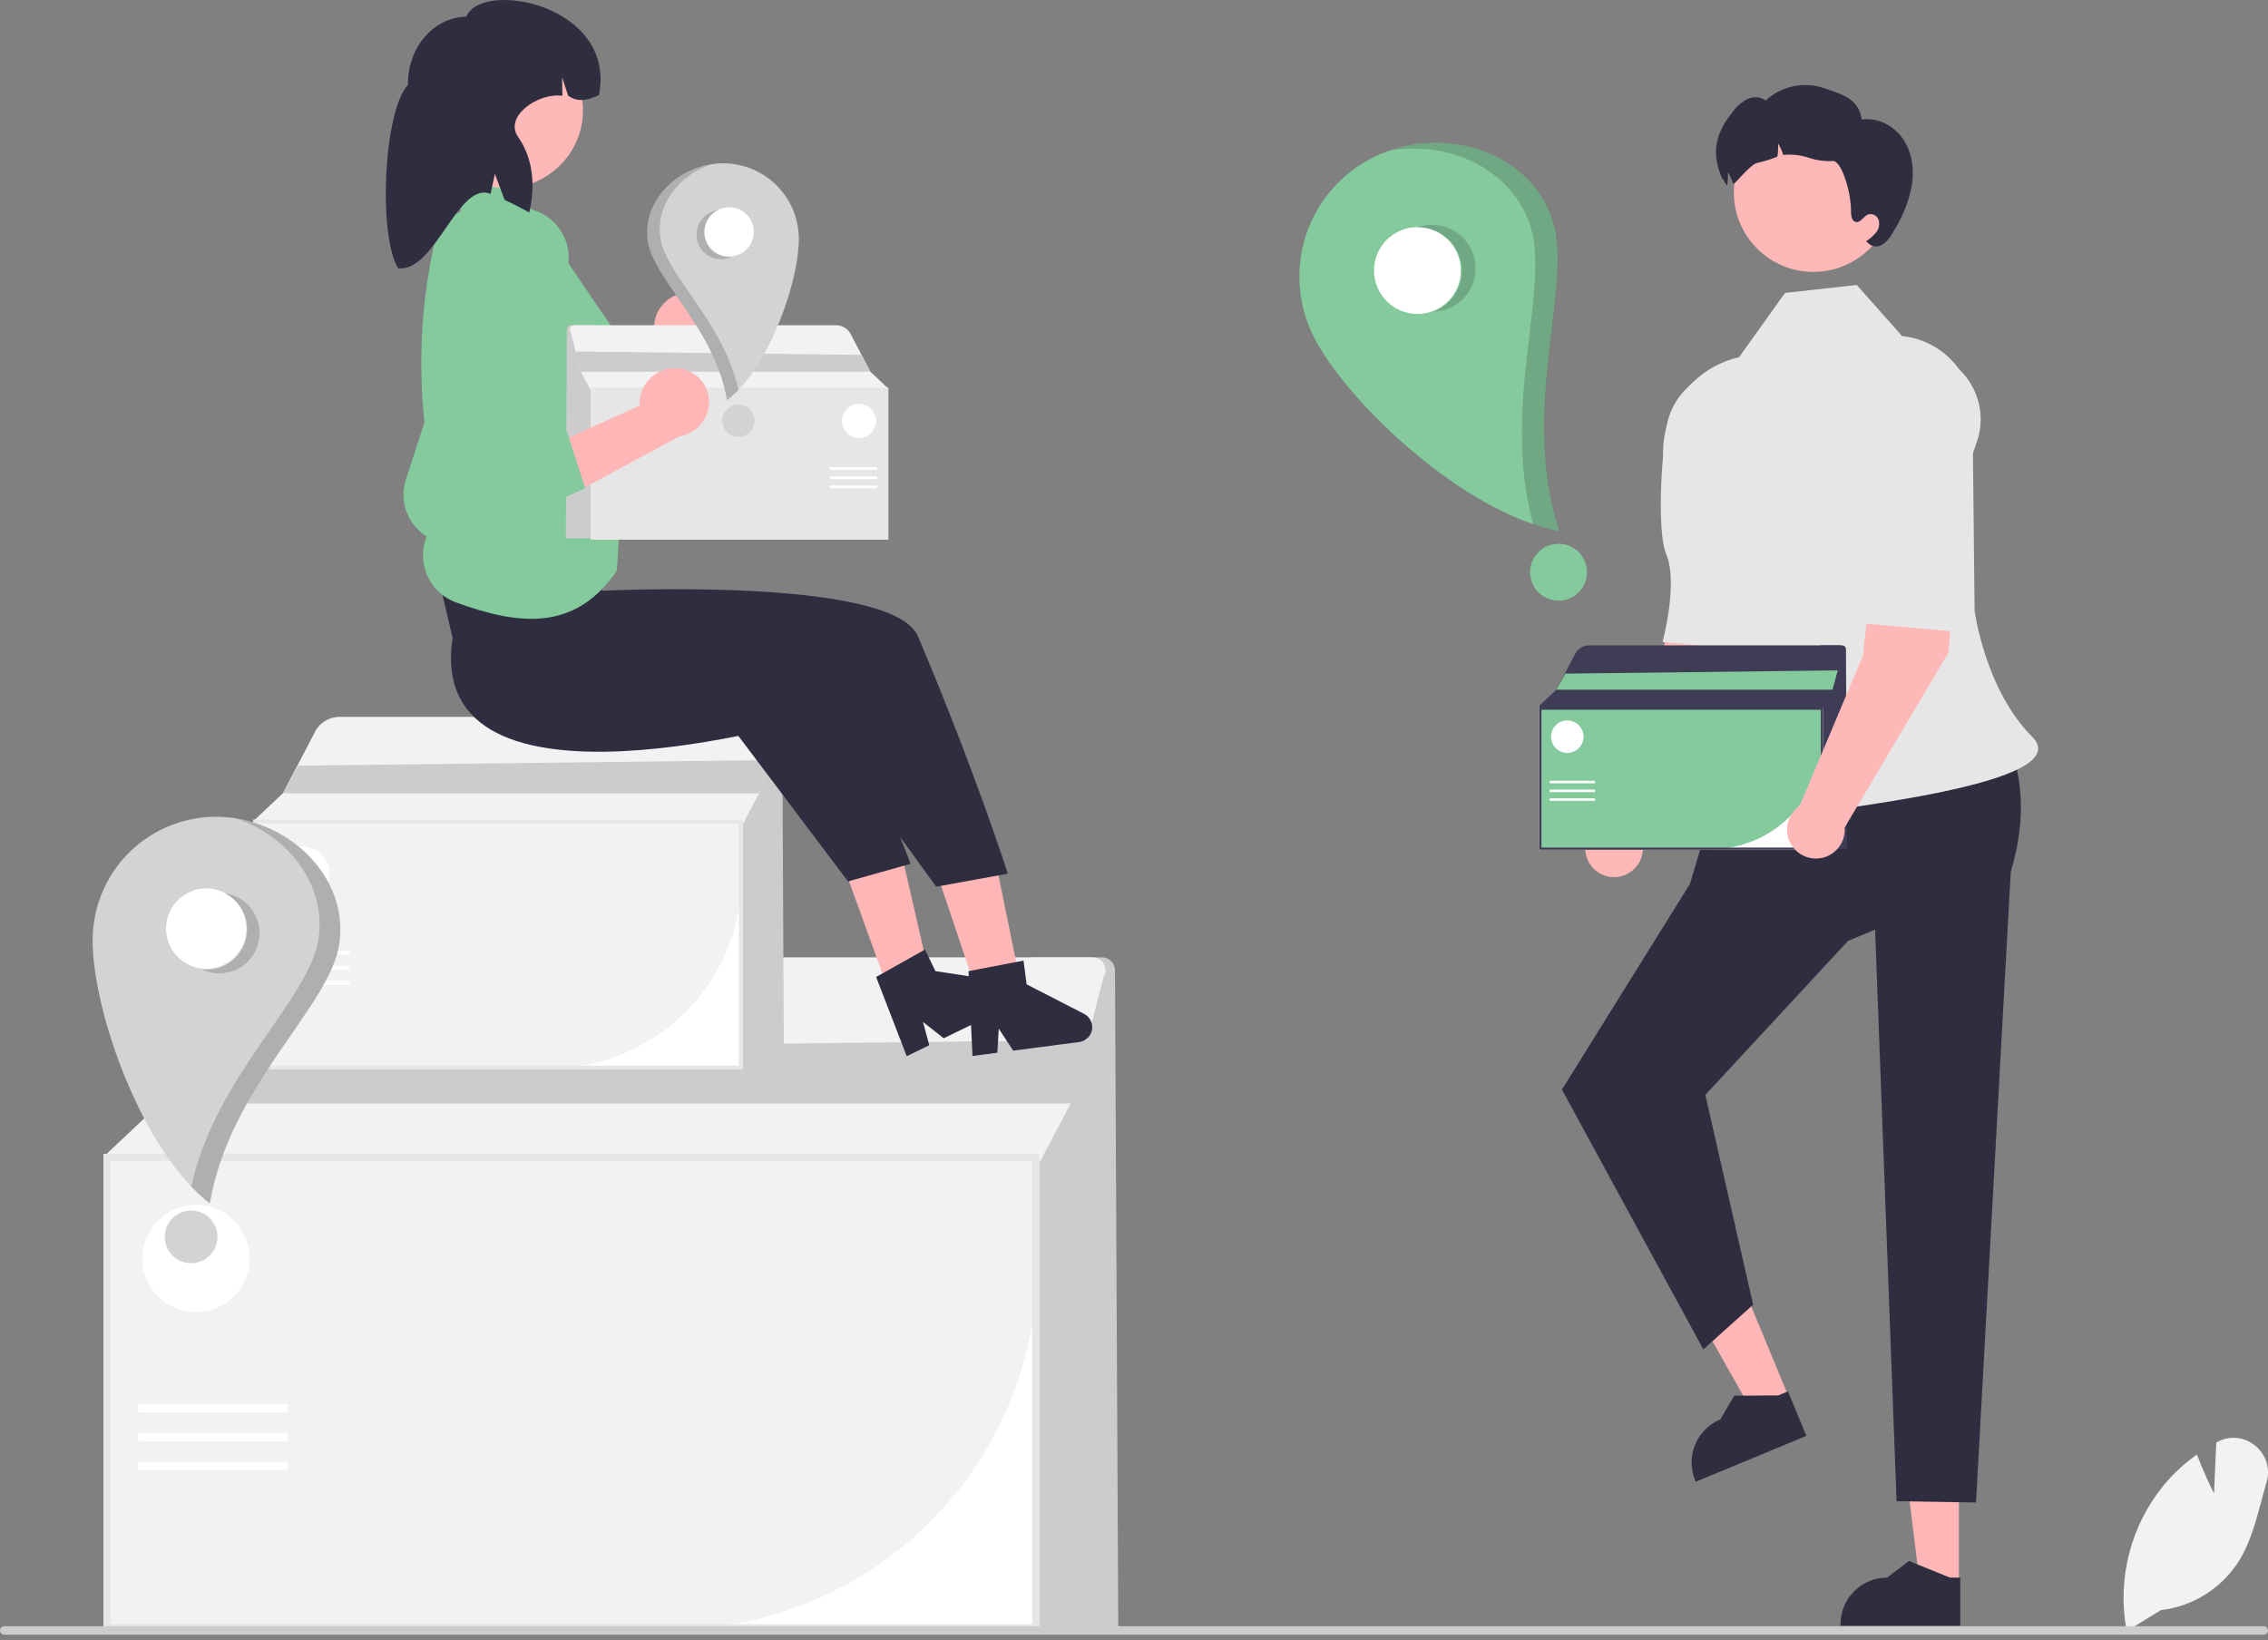 <svg width="300" height="217" viewBox="0 0 300 217" fill="none" xmlns="http://www.w3.org/2000/svg">
<rect x="0" y="0" width="300" height="217" fill="#808080" stroke="none"/>
<g clip-path="url(#clip0_3_295)">
<path d="M147.918 215.343H136.394V126.648H145.766C146.22 126.648 146.656 126.827 146.978 127.148C147.3 127.468 147.481 127.902 147.484 128.356L147.918 215.343Z" fill="#CCCCCC"/>
<path d="M137.471 215.813H13.715V152.646H137.471V215.813Z" fill="white"/>
<path d="M88.693 215.578H13.95V152.881H137.236V167.034C137.222 179.904 132.103 192.243 123.002 201.344C113.902 210.444 101.563 215.563 88.693 215.578Z" fill="#F2F2F2"/>
<path d="M146.041 129.167C145.979 129.285 145.931 129.409 145.898 129.538L141.63 145.987L137.001 154.753H14.185V152.57L21.177 145.987L29.334 130.385C29.694 129.696 30.167 129.072 30.733 128.54C32.025 127.324 33.731 126.648 35.505 126.648H144.523C144.819 126.648 145.11 126.724 145.368 126.87C145.625 127.015 145.841 127.225 145.994 127.479C146.147 127.732 146.231 128.021 146.24 128.317C146.248 128.612 146.18 128.905 146.041 129.167Z" fill="#F2F2F2"/>
<path d="M137.471 215.813H13.715V152.646H137.471V215.813ZM14.654 214.873H136.532V153.586H14.654V214.873Z" fill="#E6E6E6"/>
<path d="M143.91 137.582L141.63 145.987H21.177L25.069 138.991L143.91 137.582Z" fill="#CCCCCC"/>
<path d="M38.007 185.746H18.279V186.838H38.007V185.746Z" fill="white"/>
<path d="M38.007 189.567H18.279V190.659H38.007V189.567Z" fill="white"/>
<path d="M38.007 193.388H18.279V194.48H38.007V193.388Z" fill="white"/>
<path d="M25.92 173.585C29.84 173.585 33.017 170.408 33.017 166.489C33.017 162.57 29.84 159.393 25.92 159.393C22.001 159.393 18.824 162.57 18.824 166.489C18.824 170.408 22.001 173.585 25.92 173.585Z" fill="white"/>
<path d="M103.695 141.22H97.668V94.837H102.57C102.807 94.837 103.035 94.931 103.203 95.098C103.371 95.266 103.466 95.493 103.468 95.73L103.695 141.22Z" fill="#CCCCCC"/>
<path d="M98.231 141.466H33.513V108.433H98.231V141.466Z" fill="white"/>
<path d="M72.723 141.343H33.636V108.556H98.109V115.957C98.101 122.687 95.424 129.14 90.665 133.899C85.906 138.658 79.453 141.335 72.723 141.343Z" fill="#F2F2F2"/>
<path d="M102.713 96.154C102.681 96.216 102.656 96.281 102.638 96.348L100.406 104.95L97.986 109.535H33.758V108.393L37.415 104.95L41.681 96.791C41.869 96.431 42.116 96.105 42.412 95.826C43.088 95.191 43.98 94.837 44.908 94.837H101.919C102.074 94.837 102.226 94.877 102.361 94.953C102.496 95.029 102.608 95.138 102.688 95.271C102.768 95.404 102.813 95.555 102.817 95.709C102.821 95.864 102.786 96.017 102.713 96.154Z" fill="#F2F2F2"/>
<path d="M98.231 141.466H33.513V108.433H98.231V141.466ZM34.004 140.974H97.74V108.924H34.004V140.974Z" fill="#E6E6E6"/>
<path d="M101.598 100.555L100.406 104.95H37.415L39.45 101.291L101.598 100.555Z" fill="#CCCCCC"/>
<path d="M46.216 125.742H35.899V126.313H46.216V125.742Z" fill="white"/>
<path d="M46.216 127.741H35.899V128.312H46.216V127.741Z" fill="white"/>
<path d="M46.216 129.739H35.899V130.31H46.216V129.739Z" fill="white"/>
<path d="M39.896 119.383C41.945 119.383 43.606 117.721 43.606 115.672C43.606 113.622 41.945 111.961 39.896 111.961C37.846 111.961 36.185 113.622 36.185 115.672C36.185 117.721 37.846 119.383 39.896 119.383Z" fill="white"/>
<path d="M281.308 215.78L281.271 215.58C280.661 212.218 280.791 208.763 281.651 205.456C282.511 202.149 284.082 199.068 286.252 196.429C287.482 194.959 288.891 193.649 290.448 192.53L290.597 192.423L290.662 192.594C291.436 194.636 292.413 196.68 292.859 197.585L293.159 190.83L293.331 190.739C294.116 190.318 295.01 190.142 295.897 190.233C296.784 190.325 297.623 190.679 298.306 191.252C299.013 191.82 299.533 192.587 299.801 193.453C300.068 194.32 300.07 195.246 299.805 196.113C299.572 196.907 299.351 197.731 299.138 198.527C298.405 201.263 297.647 204.092 296.178 206.475C295.048 208.267 293.532 209.785 291.741 210.916C289.95 212.048 287.928 212.765 285.825 213.016L281.308 215.78Z" fill="#F2F2F2"/>
<path d="M300 215.698C300 215.771 299.986 215.844 299.958 215.912C299.93 215.98 299.889 216.042 299.837 216.094C299.785 216.146 299.723 216.187 299.655 216.215C299.587 216.243 299.514 216.257 299.441 216.257H0.559C0.411 216.257 0.269 216.198 0.164 216.093C0.059 215.988 0 215.846 0 215.698C0 215.55 0.059 215.407 0.164 215.303C0.269 215.198 0.411 215.139 0.559 215.139H299.441C299.514 215.139 299.587 215.153 299.655 215.181C299.723 215.209 299.785 215.25 299.837 215.302C299.889 215.354 299.93 215.416 299.958 215.484C299.986 215.552 300 215.624 300 215.698Z" fill="#CCCCCC"/>
<path d="M232.207 72.678L223.652 71.453C220.758 76.291 219.73 89.168 219.73 89.168L211.358 109.068C210.803 109.445 210.358 109.961 210.066 110.564C209.774 111.168 209.647 111.837 209.696 112.506C209.746 113.174 209.97 113.818 210.348 114.372C210.725 114.926 211.242 115.371 211.845 115.662C212.449 115.953 213.119 116.079 213.787 116.029C214.456 115.979 215.099 115.753 215.653 115.376C216.206 114.998 216.651 114.48 216.941 113.876C217.231 113.272 217.357 112.602 217.306 111.934L231.053 88.771L232.207 72.678Z" fill="#FFB8B8"/>
<path d="M230.845 48.927C232.169 49.132 233.432 49.627 234.543 50.375C235.655 51.124 236.587 52.108 237.275 53.258C237.963 54.408 238.389 55.696 238.522 57.029C238.656 58.362 238.494 59.708 238.048 60.972L236.233 66.118C236.233 66.118 235.245 81.612 231.476 85.985L219.911 84.938C219.911 84.938 222.025 77.121 220.402 73.339C219.408 71.023 219.463 63.023 220.443 56.515C220.626 55.334 221.041 54.2 221.663 53.178C222.286 52.157 223.104 51.269 224.07 50.564C225.036 49.859 226.132 49.352 227.294 49.071C228.457 48.79 229.663 48.741 230.845 48.927Z" fill="#E6E6E6"/>
<path d="M259.118 209.694L253.964 209.694L251.513 189.816L259.119 189.817L259.118 209.694Z" fill="#FFB6B6"/>
<path d="M259.299 215.07L243.452 215.07V214.869C243.452 213.233 244.102 211.664 245.259 210.508C246.415 209.351 247.984 208.701 249.62 208.701H249.621L252.515 206.505L257.916 208.701L259.299 208.701L259.299 215.07Z" fill="#2F2E41"/>
<path d="M236.713 185.059L231.953 187.033L222.074 169.611L229.1 166.698L236.713 185.059Z" fill="#FFB6B6"/>
<path d="M238.941 189.956L224.302 196.026L224.225 195.841C223.599 194.329 223.598 192.631 224.223 191.12C224.849 189.608 226.049 188.407 227.56 187.78L227.56 187.78L229.393 184.643L235.223 184.602L236.501 184.073L238.941 189.956Z" fill="#2F2E41"/>
<path d="M265.01 96.62L228.438 100.441L223.546 116.918L206.604 144.145L225.31 178.513L231.898 172.6L225.574 144.847L244.448 124.471L248.027 122.986L250.868 198.597L261.376 198.769L265.974 115.338C268.184 107.967 267.519 101.882 265.01 96.62Z" fill="#2F2E41"/>
<path d="M251.601 44.459L245.599 37.699L236.113 38.753L230.041 47.252C226.808 47.995 223.983 49.949 222.148 52.711C220.312 55.474 219.604 58.834 220.171 62.102C222.528 75.672 230.536 88.833 227.892 95.529C223.878 105.692 223.633 109.837 233.242 108.412C242.851 106.987 275.042 103.702 268.801 97.461C262.56 91.22 261.189 80.791 261.189 80.791L260.939 56.93C261.204 55.491 261.169 54.012 260.835 52.588C260.501 51.163 259.876 49.823 258.999 48.651C258.122 47.48 257.012 46.502 255.739 45.781C254.466 45.059 253.057 44.609 251.601 44.459L251.601 44.459Z" fill="#E6E6E6"/>
<path d="M239.871 35.97C245.686 35.97 250.4 31.256 250.4 25.441C250.4 19.625 245.686 14.911 239.871 14.911C234.056 14.911 229.342 19.625 229.342 25.441C229.342 31.256 234.056 35.97 239.871 35.97Z" fill="#FFB8B8"/>
<path d="M252.844 24.815C252.374 26.949 251.526 28.981 250.34 30.815C250.025 31.441 249.555 31.975 248.974 32.366C248.68 32.555 248.329 32.634 247.983 32.591C247.636 32.548 247.315 32.384 247.077 32.129L246.821 31.92C247.323 31.611 247.772 31.221 248.149 30.768C248.336 30.54 248.465 30.271 248.527 29.983C248.589 29.695 248.581 29.397 248.505 29.112C248.414 28.832 248.218 28.598 247.957 28.459C247.697 28.32 247.394 28.287 247.11 28.368C246.494 28.61 246.119 29.501 245.474 29.364C244.952 29.25 244.843 28.562 244.843 28.021C244.862 25.195 243.496 21.177 242.438 21.301C241.37 21.359 240.3 21.216 239.284 20.879C238.267 20.541 237.195 20.404 236.125 20.476C236.05 20.485 235.974 20.499 235.893 20.513C235.722 19.976 235.486 19.462 235.191 18.982C235.224 19.561 235.196 20.143 235.106 20.717C234.255 21.068 233.376 21.346 232.478 21.547C231.501 21.685 229.352 24.607 229.253 24.308C229.081 23.771 228.846 23.256 228.551 22.776C228.584 23.356 228.556 23.938 228.466 24.512C228.461 24.535 228.461 24.554 228.456 24.578C227.982 23.947 227.692 23.179 227.854 23.767C226.265 20.172 226.881 17.596 229.381 14.566C229.868 13.914 230.513 13.397 231.254 13.062C231.626 12.899 232.033 12.834 232.437 12.874C232.841 12.914 233.227 13.057 233.559 13.29C234.579 12.355 235.83 11.71 237.183 11.422C238.535 11.133 239.94 11.212 241.253 11.649C243.856 12.555 245.863 13.086 246.261 15.818C248.414 15.472 250.629 16.695 251.815 18.521C252.996 20.352 253.238 22.676 252.844 24.815Z" fill="#2F2E41"/>
<path d="M244.306 112.269H240.811V85.373H243.653C243.791 85.373 243.923 85.428 244.021 85.525C244.118 85.622 244.174 85.754 244.174 85.891L244.306 112.269Z" fill="#3F3D56"/>
<path d="M241.138 112.412H203.61V93.257H241.138V112.412Z" fill="white"/>
<path d="M226.346 112.34H203.681V93.328H241.067V97.62C241.062 101.523 239.51 105.264 236.75 108.024C233.991 110.784 230.249 112.336 226.346 112.34Z" fill="#84CA9D"/>
<path d="M243.737 86.137C243.718 86.173 243.703 86.21 243.693 86.25L242.399 91.238L240.996 93.896H203.752V93.234L205.873 91.238L208.346 86.506C208.456 86.297 208.599 86.108 208.771 85.947C209.162 85.578 209.68 85.373 210.218 85.373H243.276C243.366 85.373 243.454 85.396 243.533 85.441C243.611 85.485 243.676 85.548 243.723 85.625C243.769 85.702 243.795 85.79 243.797 85.879C243.8 85.969 243.779 86.058 243.737 86.137Z" fill="#3F3D56"/>
<path d="M241.138 112.412H203.61V93.257H241.138V112.412ZM203.895 112.127H240.853V93.542H203.895V112.127Z" fill="#3F3D56"/>
<path d="M243.09 88.689L242.399 91.238H205.873L207.053 89.116L243.09 88.689Z" fill="#84CA9D"/>
<path d="M210.976 103.294H204.994V103.625H210.976V103.294Z" fill="white"/>
<path d="M210.976 104.453H204.994V104.784H210.976V104.453Z" fill="white"/>
<path d="M210.976 105.612H204.994V105.943H210.976V105.612Z" fill="white"/>
<path d="M207.311 99.607C208.5 99.607 209.463 98.643 209.463 97.455C209.463 96.266 208.5 95.303 207.311 95.303C206.123 95.303 205.159 96.266 205.159 97.455C205.159 98.643 206.123 99.607 207.311 99.607Z" fill="white"/>
<path d="M258.906 70.219L250.351 68.993C247.457 73.832 246.429 86.709 246.429 86.709L238.057 106.609C237.502 106.985 237.057 107.502 236.765 108.105C236.473 108.709 236.346 109.378 236.395 110.047C236.445 110.715 236.67 111.359 237.047 111.913C237.424 112.467 237.941 112.912 238.544 113.203C239.148 113.494 239.818 113.62 240.487 113.57C241.155 113.52 241.798 113.294 242.352 112.916C242.906 112.538 243.35 112.021 243.64 111.417C243.93 110.813 244.056 110.143 244.005 109.475L257.752 86.312L258.906 70.219Z" fill="#FFB8B8"/>
<path d="M254.269 46.468C255.593 46.673 256.856 47.168 257.967 47.916C259.079 48.665 260.011 49.649 260.699 50.799C261.387 51.949 261.813 53.236 261.946 54.57C262.08 55.903 261.918 57.249 261.472 58.513L259.657 63.658C259.657 63.658 261.944 79.152 258.175 83.526L246.61 82.479C246.61 82.479 248.724 74.662 247.101 70.88C246.107 68.564 246.162 60.564 247.142 54.056C247.89 49.087 249.303 45.699 254.269 46.468Z" fill="#E6E6E6"/>
<path d="M181.625 20.832C177.445 22.917 174.265 26.576 172.783 31.006C171.302 35.436 171.64 40.272 173.725 44.452C178.066 53.156 193.752 68.001 206.268 70.244C200.884 53.897 208.37 37.282 205.245 28.732C201.906 19.597 190.329 16.491 181.625 20.832Z" fill="#84CA9D"/>
<path d="M187.492 41.533C190.664 41.533 193.236 38.962 193.236 35.79C193.236 32.618 190.664 30.046 187.492 30.046C184.32 30.046 181.748 32.618 181.748 35.79C181.748 38.962 184.32 41.533 187.492 41.533Z" fill="white"/>
<path d="M206.157 79.463C208.235 79.463 209.919 77.778 209.919 75.701C209.919 73.623 208.235 71.939 206.157 71.939C204.08 71.939 202.395 73.623 202.395 75.701C202.395 77.778 204.08 79.463 206.157 79.463Z" fill="#84CA9D"/>
<path opacity="0.2" d="M189.243 29.752C189.997 29.726 190.749 29.849 191.455 30.113C192.162 30.378 192.81 30.779 193.362 31.294C193.913 31.809 194.358 32.428 194.67 33.114C194.983 33.801 195.157 34.543 195.182 35.297C195.208 36.052 195.084 36.804 194.819 37.51C194.554 38.217 194.152 38.864 193.637 39.415C193.121 39.966 192.502 40.41 191.815 40.722C191.128 41.034 190.386 41.208 189.632 41.232C190.91 40.757 191.977 39.842 192.643 38.652C193.308 37.461 193.528 36.073 193.263 34.735C192.998 33.397 192.266 32.197 191.198 31.35C190.129 30.503 188.794 30.063 187.431 30.111C188.011 29.894 188.623 29.773 189.243 29.752Z" fill="#231F20"/>
<path opacity="0.2" d="M205.274 28.736C208.399 37.285 200.913 53.901 206.297 70.247C205.115 70.029 203.952 69.725 202.815 69.336C198.429 53.534 205.313 37.744 202.294 29.484C199.592 22.09 191.495 18.647 183.891 19.904C192.236 17.057 202.214 20.364 205.274 28.736Z" fill="#231F20"/>
<path d="M28.963 108.056C24.637 107.952 20.446 109.571 17.313 112.557C14.18 115.543 12.362 119.652 12.258 123.978C12.041 132.988 18.456 151.944 27.735 159.204C30.409 143.483 43.74 133.118 44.886 124.762C46.109 115.833 37.973 108.272 28.963 108.056Z" fill="#D1D3D4"/>
<path d="M27.287 128.171C30.227 128.171 32.609 125.788 32.609 122.849C32.609 119.91 30.227 117.527 27.287 117.527C24.348 117.527 21.965 119.91 21.965 122.849C21.965 125.788 24.348 128.171 27.287 128.171Z" fill="white"/>
<path d="M25.28 167.112C27.205 167.112 28.766 165.551 28.766 163.626C28.766 161.701 27.205 160.14 25.28 160.14C23.355 160.14 21.794 161.701 21.794 163.626C21.794 165.551 23.355 167.112 25.28 167.112Z" fill="#D1D3D4"/>
<path opacity="0.2" d="M31.337 118.663C32.606 119.28 33.578 120.376 34.039 121.71C34.5 123.045 34.412 124.507 33.795 125.776C33.489 126.405 33.063 126.967 32.54 127.431C32.017 127.894 31.408 128.25 30.747 128.478C29.413 128.939 27.95 128.851 26.681 128.234C27.934 128.399 29.205 128.112 30.265 127.425C31.326 126.738 32.108 125.697 32.471 124.486C32.834 123.276 32.754 121.976 32.246 120.819C31.738 119.661 30.835 118.723 29.698 118.171C30.267 118.245 30.821 118.411 31.337 118.663Z" fill="#231F20"/>
<path opacity="0.2" d="M44.908 124.777C43.763 133.133 30.432 143.498 27.758 159.22C26.884 158.53 26.063 157.776 25.301 156.965C28.556 142.121 41.037 132.172 42.144 124.098C43.134 116.872 37.994 110.543 31.222 108.277C39.29 109.562 46.029 116.594 44.908 124.777Z" fill="#231F20"/>
<path d="M90.874 38.712C89.658 38.792 88.521 39.343 87.705 40.248C86.889 41.153 86.458 42.341 86.505 43.559C86.518 43.806 86.552 44.052 86.606 44.294L72.797 52.993L80.431 56.37L92.374 47.591C93.359 47.29 94.217 46.671 94.814 45.831C95.41 44.991 95.712 43.977 95.672 42.947C95.644 42.362 95.5 41.788 95.25 41.258C95 40.727 94.647 40.252 94.213 39.858C93.779 39.464 93.271 39.159 92.719 38.961C92.167 38.764 91.582 38.676 90.996 38.705C90.956 38.707 90.915 38.709 90.874 38.712Z" fill="#FFB6B6"/>
<path d="M77.558 49.039L80.98 56.1L67.449 64.808C66.486 65.433 65.379 65.801 64.234 65.878C63.089 65.955 61.943 65.737 60.905 65.246C59.644 64.643 58.613 63.645 57.968 62.404C57.322 61.163 57.098 59.747 57.328 58.367L61.719 33.3C62.014 31.546 62.969 29.971 64.39 28.901C65.81 27.829 67.586 27.343 69.354 27.542C70.215 27.636 71.049 27.899 71.808 28.315C72.568 28.732 73.238 29.294 73.78 29.969C74.322 30.645 74.726 31.42 74.969 32.252C75.211 33.083 75.287 33.954 75.193 34.815C75.186 34.883 75.177 34.951 75.168 35.019C75.135 35.26 75.088 35.498 75.029 35.734L70.236 53.562L77.558 49.039Z" fill="#84CA9D"/>
<path d="M78.52 59.986H59.168V79.338H78.52V59.986Z" fill="#FFB8B8"/>
<path d="M124.413 116.978L131.803 114.492L135.919 134.609L130.911 136.294L124.413 116.978Z" fill="#FFB6B6"/>
<path d="M111.886 115.432L119.217 112.775L123.8 132.791L118.833 134.591L111.886 115.432Z" fill="#FFB6B6"/>
<path d="M59.862 84.393C55.983 110.251 107.635 94.964 107.635 94.964L123.83 117.305L133.311 115.581C133.311 115.581 129.045 102.169 121.426 84.189C118.043 76.205 79.622 78.156 79.622 78.156L78.825 71.895L56.845 71.464L59.862 84.393Z" fill="#2F2E41"/>
<path d="M97.173 96.697L109.117 89.258C117.86 106.718 120.438 114.28 120.438 114.28L112.171 116.605L97.173 96.697Z" fill="#2F2E41"/>
<path d="M70.917 28.539L67.022 23.532L61.466 23.291L60.911 28L58.158 29.27C55.409 39.714 54.984 50.633 56.914 61.259C57.283 61.606 57.553 62.046 57.695 62.532C57.838 63.019 57.848 63.534 57.724 64.026L57.546 64.737L57.562 64.763C58.148 65.688 58.347 66.805 58.116 67.875L56.801 70.211C56.329 71.052 56.046 71.984 55.971 72.945C55.897 73.906 56.032 74.871 56.368 75.774C56.704 76.677 57.233 77.496 57.917 78.174C58.602 78.852 59.426 79.373 60.333 79.7C68.415 82.63 75.99 83.721 81.595 75.501L83.358 46.854L70.917 28.539Z" fill="#84CA9D"/>
<path d="M66.837 24.862C72.51 24.862 77.11 20.262 77.11 14.588C77.11 8.915 72.51 4.315 66.837 4.315C61.163 4.315 56.563 8.915 56.563 14.588C56.563 20.262 61.163 24.862 66.837 24.862Z" fill="#FFB8B8"/>
<path d="M61.679 2.204C57.33 2.288 53.88 6.322 53.974 11.216C50.755 14.575 49.975 31.096 52.664 35.49C57.585 36.062 60.577 23.889 64.892 25.649L65.461 22.992L66.749 26.452C67.846 26.957 68.934 27.512 70.014 28.116C70.79 24.556 70.598 21.096 68.512 18.082C66.659 15.404 71.168 12.225 74.394 12.674L74.347 10.215L75.157 12.66C76.414 13.584 77.805 13.249 79.231 12.581C81.543 0.562 63.639 -2.725 61.679 2.204Z" fill="#2F2E41"/>
<path d="M128.635 139.697L131.927 139.266L132.109 136.081L134.02 138.993L142.754 137.852C143.172 137.798 143.562 137.611 143.867 137.318C144.172 137.026 144.375 136.644 144.448 136.228C144.52 135.813 144.458 135.384 144.27 135.006C144.081 134.629 143.777 134.321 143.402 134.128L135.798 130.222L135.388 127.079L128.109 128.475L128.635 139.697Z" fill="#2F2E41"/>
<path d="M119.938 139.725L122.925 138.275L122.088 135.196L124.824 137.353L132.746 133.506C133.126 133.321 133.437 133.02 133.634 132.647C133.83 132.273 133.902 131.846 133.839 131.429C133.776 131.011 133.582 130.625 133.283 130.326C132.985 130.027 132.599 129.832 132.182 129.768L123.733 128.47L122.349 125.619L115.887 129.248L119.938 139.725Z" fill="#2F2E41"/>
<path d="M74.843 71.218H78.506V43.026H75.527C75.382 43.026 75.244 43.083 75.142 43.185C75.04 43.287 74.982 43.425 74.981 43.569L74.843 71.218Z" fill="#CCCCCC"/>
<path d="M78.163 51.29H117.499V71.367H78.163V51.29Z" fill="white"/>
<path d="M78.238 55.863V51.365H117.425V71.293H93.668C89.577 71.288 85.655 69.661 82.762 66.768C79.87 63.876 78.243 59.954 78.238 55.863Z" fill="#F2F2F2"/>
<path d="M75.439 43.827C75.459 43.864 75.474 43.904 75.485 43.945L76.841 49.173L78.313 51.96H117.35V51.266L115.127 49.173L112.535 44.214C112.42 43.995 112.27 43.797 112.09 43.628C111.68 43.241 111.137 43.026 110.573 43.026H75.922C75.828 43.026 75.735 43.051 75.653 43.097C75.572 43.143 75.503 43.21 75.454 43.29C75.406 43.371 75.379 43.463 75.376 43.557C75.374 43.651 75.395 43.744 75.439 43.827Z" fill="#F2F2F2"/>
<path d="M78.163 51.29H117.499V71.367H78.163V51.29ZM117.201 71.069H78.462V51.589H117.201L117.201 71.069Z" fill="#E6E6E6"/>
<path d="M76.117 46.502L76.842 49.173H115.128L113.89 46.95L76.117 46.502Z" fill="#CCCCCC"/>
<path d="M116.049 61.811H109.778V62.158H116.049V61.811Z" fill="white"/>
<path d="M116.049 63.025H109.778V63.372H116.049V63.025Z" fill="white"/>
<path d="M116.049 64.24H109.778V64.587H116.049V64.24Z" fill="white"/>
<path d="M113.62 57.945C114.865 57.945 115.875 56.936 115.875 55.69C115.875 54.444 114.865 53.434 113.62 53.434C112.374 53.434 111.364 54.444 111.364 55.69C111.364 56.936 112.374 57.945 113.62 57.945Z" fill="white"/>
<path d="M95.425 21.61C98.076 21.546 100.644 22.538 102.564 24.368C104.483 26.198 105.597 28.715 105.661 31.366C105.794 36.887 101.863 48.502 96.177 52.951C94.539 43.318 86.37 36.967 85.669 31.846C84.919 26.375 89.904 21.742 95.425 21.61Z" fill="#D1D3D4"/>
<path d="M96.452 33.935C98.253 33.935 99.713 32.475 99.713 30.674C99.713 28.873 98.253 27.413 96.452 27.413C94.651 27.413 93.191 28.873 93.191 30.674C93.191 32.475 94.651 33.935 96.452 33.935Z" fill="white"/>
<path d="M97.682 57.796C98.861 57.796 99.818 56.84 99.818 55.66C99.818 54.48 98.861 53.524 97.682 53.524C96.502 53.524 95.546 54.48 95.546 55.66C95.546 56.84 96.502 57.796 97.682 57.796Z" fill="#D1D3D4"/>
<path opacity="0.2" d="M93.97 28.109C93.585 28.296 93.241 28.558 92.957 28.878C92.673 29.198 92.454 29.572 92.315 29.977C92.175 30.381 92.116 30.81 92.142 31.237C92.167 31.665 92.277 32.083 92.464 32.468C92.652 32.853 92.913 33.197 93.234 33.481C93.554 33.766 93.927 33.984 94.332 34.124C94.737 34.263 95.165 34.322 95.593 34.297C96.02 34.271 96.438 34.161 96.823 33.974C96.056 34.075 95.277 33.899 94.627 33.478C93.977 33.057 93.498 32.419 93.276 31.677C93.053 30.936 93.102 30.139 93.413 29.43C93.725 28.721 94.278 28.146 94.975 27.808C94.626 27.853 94.287 27.955 93.97 28.109Z" fill="#231F20"/>
<path opacity="0.2" d="M85.655 31.855C86.357 36.976 94.525 43.327 96.164 52.96C96.699 52.537 97.202 52.075 97.669 51.578C95.675 42.483 88.027 36.387 87.349 31.44C86.742 27.012 89.892 23.134 94.041 21.745C89.097 22.533 84.968 26.842 85.655 31.855Z" fill="#231F20"/>
<path d="M89.615 48.727C88.4 48.637 87.198 49.025 86.264 49.808C85.33 50.591 84.739 51.708 84.616 52.92C84.595 53.167 84.594 53.415 84.614 53.662L69.731 60.36L76.823 64.764L89.868 57.728C90.886 57.567 91.822 57.073 92.529 56.324C93.237 55.575 93.676 54.613 93.779 53.588C93.887 52.408 93.521 51.235 92.763 50.325C92.005 49.416 90.917 48.844 89.738 48.737C89.697 48.733 89.656 48.73 89.615 48.727Z" fill="#FFB6B6"/>
<path d="M74.995 57.105L77.404 64.573L62.794 71.319C61.754 71.804 60.607 72.015 59.462 71.932C58.318 71.849 57.213 71.475 56.254 70.844C55.088 70.071 54.205 68.94 53.739 67.622C53.272 66.303 53.246 64.869 53.666 63.535L61.494 39.32C62.029 37.624 63.194 36.197 64.75 35.334C66.305 34.47 68.132 34.236 69.854 34.678C70.694 34.891 71.483 35.267 72.178 35.784C72.872 36.302 73.457 36.952 73.901 37.696C74.344 38.44 74.636 39.264 74.761 40.121C74.886 40.978 74.84 41.851 74.627 42.691C74.611 42.757 74.593 42.823 74.574 42.889C74.508 43.123 74.429 43.353 74.338 43.579L67.116 60.568L74.995 57.105Z" fill="#84CA9D"/>
</g>
<defs>
<clipPath id="clip0_3_295">
<rect width="300" height="216.257" fill="white"/>
</clipPath>
</defs>
</svg>
